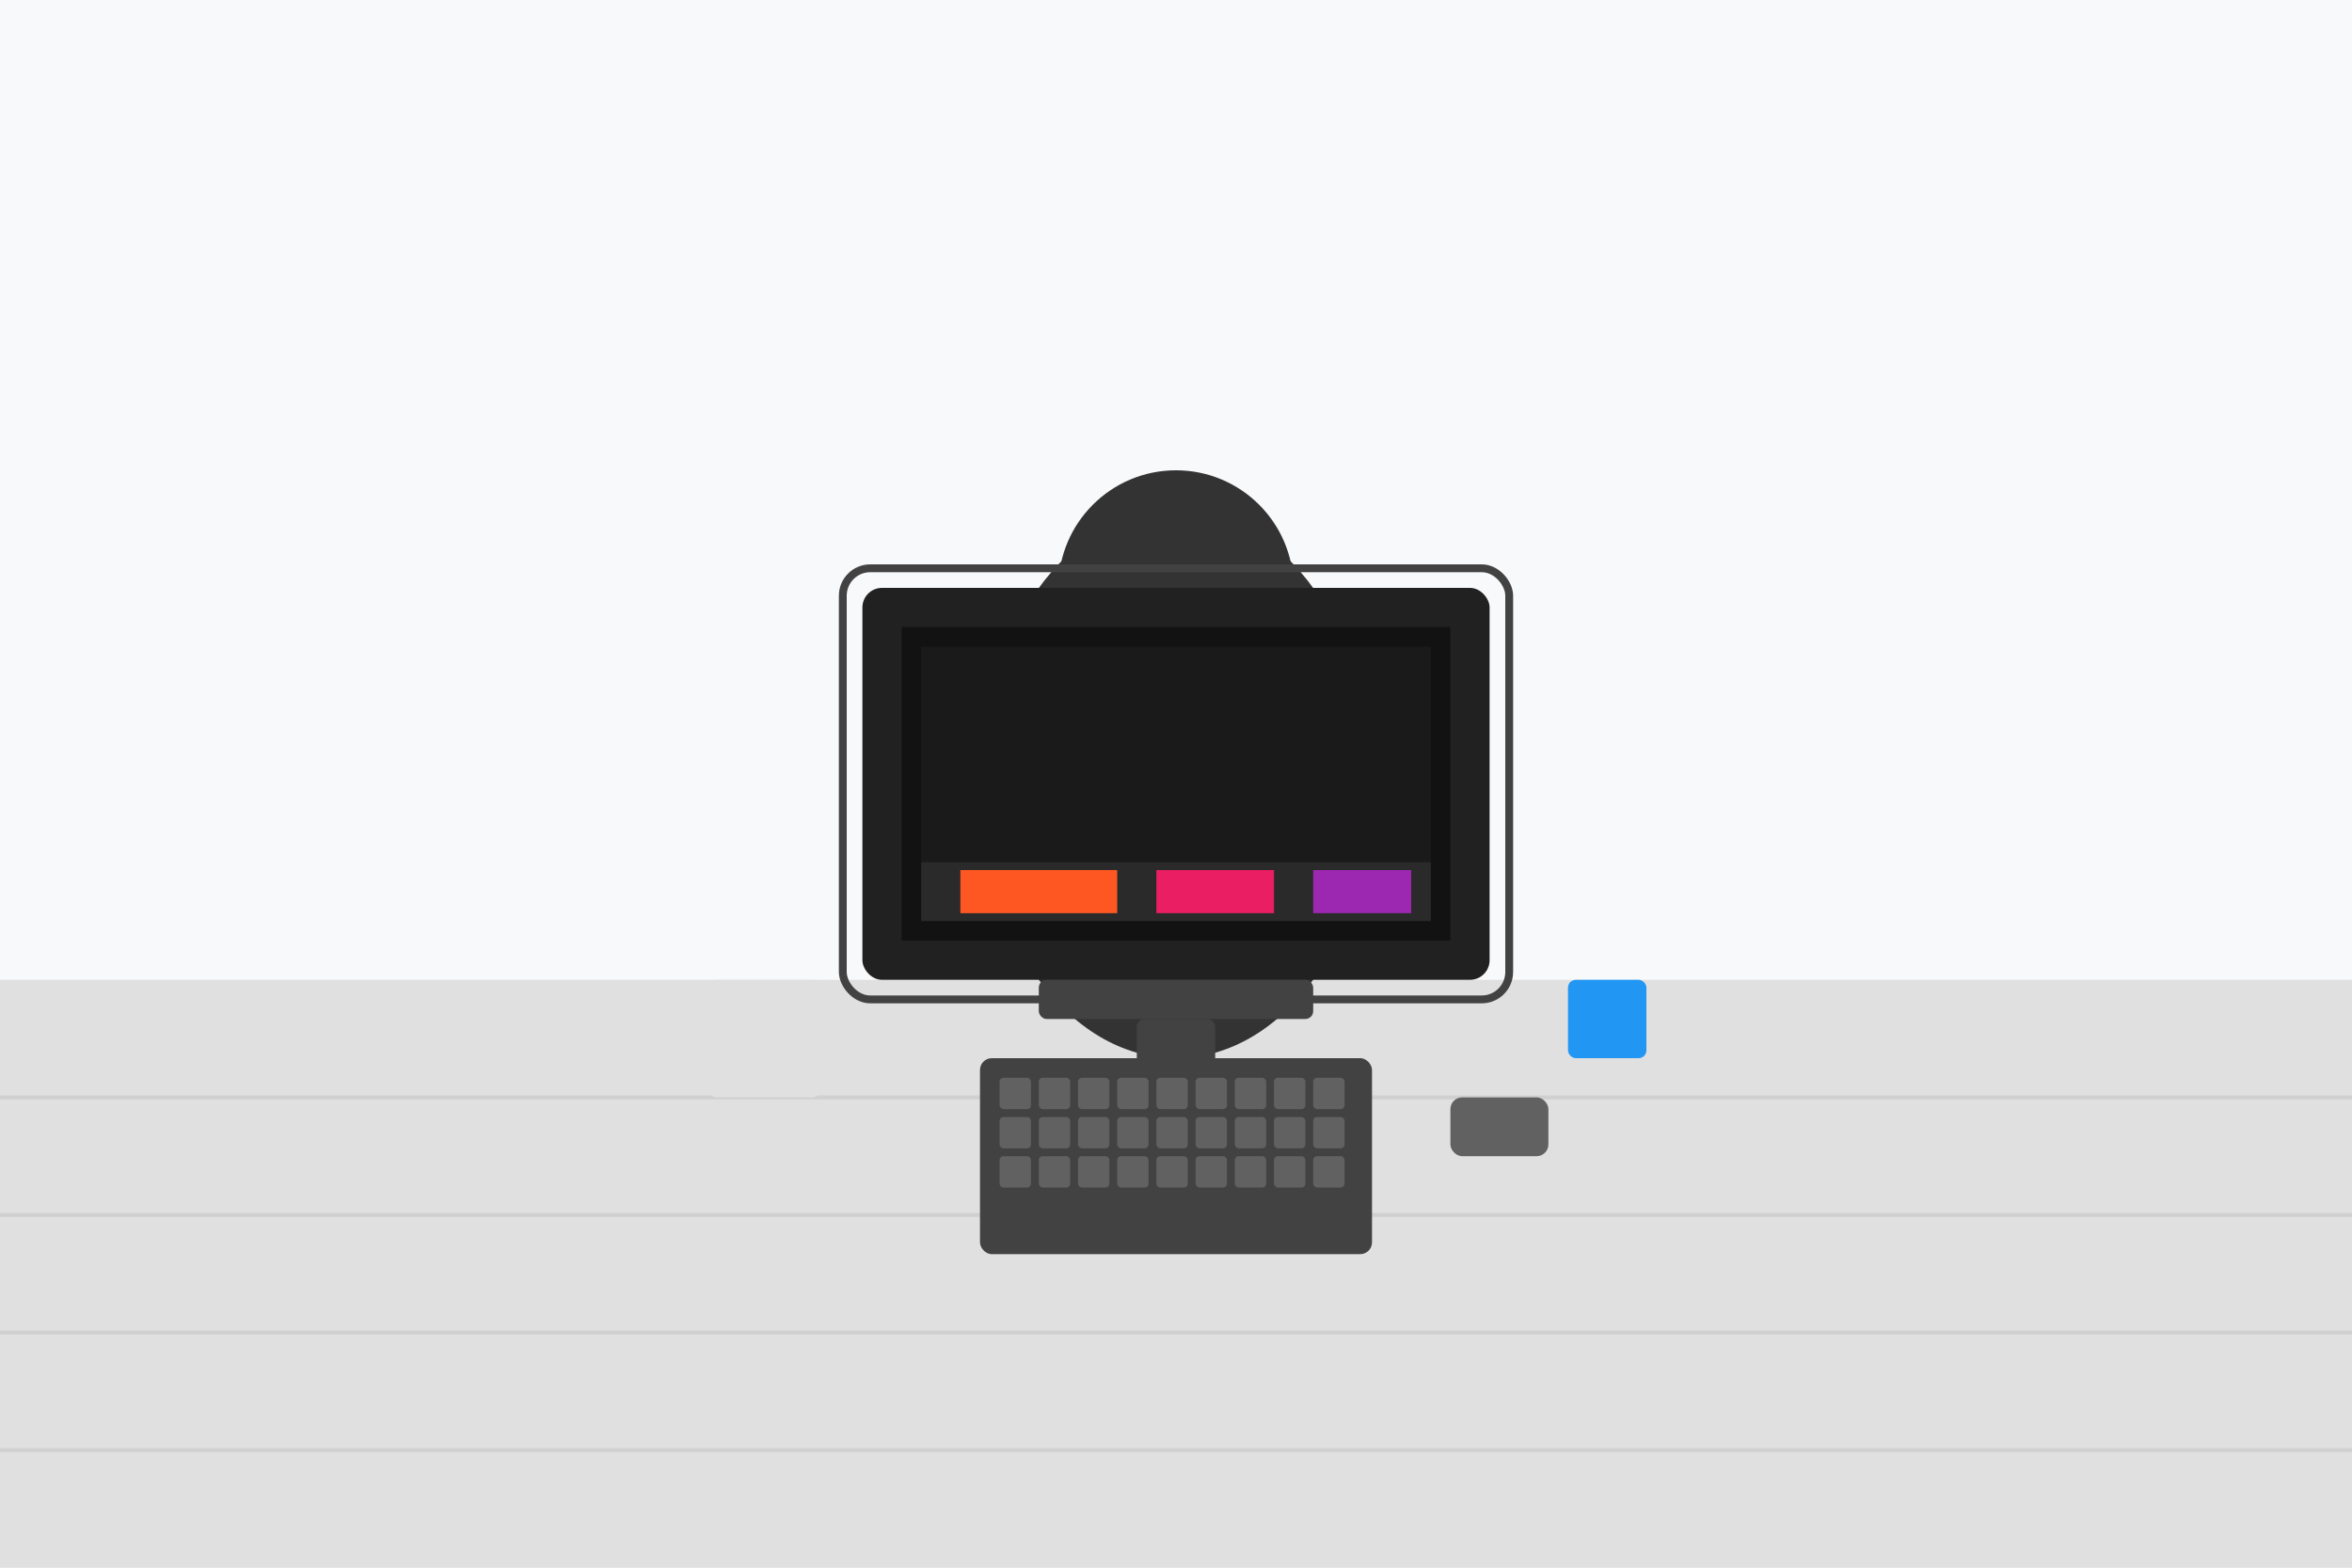 <svg width="600" height="400" xmlns="http://www.w3.org/2000/svg">
  <!-- 背景 -->
  <rect width="600" height="400" fill="#f8f9fa"/>
  
  <!-- 工作桌 -->
  <rect x="0" y="250" width="600" height="150" fill="#e0e0e0"/>
  
  <!-- 桌面纹理 -->
  <g stroke="#d0d0d0" stroke-width="1">
    <line x1="0" y1="280" x2="600" y2="280"/>
    <line x1="0" y1="310" x2="600" y2="310"/>
    <line x1="0" y1="340" x2="600" y2="340"/>
    <line x1="0" y1="370" x2="600" y2="370"/>
  </g>
  
  <!-- 人物剪影（简单表示） -->
  <ellipse cx="300" cy="200" rx="50" ry="70" fill="#333"/>
  
  <!-- 头部 -->
  <circle cx="300" cy="150" r="30" fill="#333"/>
  
  <!-- 电脑显示器 -->
  <rect x="220" y="150" width="160" height="100" rx="5" ry="5" fill="#212121"/>
  
  <!-- 显示器边框 -->
  <rect x="215" y="145" width="170" height="110" rx="7" ry="7" fill="none" stroke="#424242" stroke-width="2"/>
  
  <!-- 显示器底座 -->
  <rect x="265" y="250" width="70" height="10" rx="2" ry="2" fill="#424242"/>
  <rect x="290" y="260" width="20" height="20" rx="2" ry="2" fill="#424242"/>
  
  <!-- 显示器内容（视频编辑界面简化表示） -->
  <rect x="230" y="160" width="140" height="80" fill="#121212"/>
  
  <!-- 视频预览区 -->
  <rect x="235" y="165" width="130" height="70" fill="#1a1a1a"/>
  
  <!-- 视频编辑时间线（简化表示） -->
  <rect x="235" y="220" width="130" height="15" fill="#2a2a2a"/>
  <rect x="245" y="222" width="40" height="11" fill="#ff5722"/>
  <rect x="295" y="222" width="30" height="11" fill="#e91e63"/>
  <rect x="335" y="222" width="25" height="11" fill="#9c27b0"/>
  
  <!-- 键盘 -->
  <rect x="250" y="270" width="100" height="50" rx="3" ry="3" fill="#424242"/>
  
  <!-- 键盘按键（简化表示） -->
  <g fill="#616161">
    <!-- 第一行 -->
    <rect x="255" y="275" width="8" height="8" rx="1" ry="1"/>
    <rect x="265" y="275" width="8" height="8" rx="1" ry="1"/>
    <rect x="275" y="275" width="8" height="8" rx="1" ry="1"/>
    <rect x="285" y="275" width="8" height="8" rx="1" ry="1"/>
    <rect x="295" y="275" width="8" height="8" rx="1" ry="1"/>
    <rect x="305" y="275" width="8" height="8" rx="1" ry="1"/>
    <rect x="315" y="275" width="8" height="8" rx="1" ry="1"/>
    <rect x="325" y="275" width="8" height="8" rx="1" ry="1"/>
    <rect x="335" y="275" width="8" height="8" rx="1" ry="1"/>
    <!-- 第二行 -->
    <rect x="255" y="285" width="8" height="8" rx="1" ry="1"/>
    <rect x="265" y="285" width="8" height="8" rx="1" ry="1"/>
    <rect x="275" y="285" width="8" height="8" rx="1" ry="1"/>
    <rect x="285" y="285" width="8" height="8" rx="1" ry="1"/>
    <rect x="295" y="285" width="8" height="8" rx="1" ry="1"/>
    <rect x="305" y="285" width="8" height="8" rx="1" ry="1"/>
    <rect x="315" y="285" width="8" height="8" rx="1" ry="1"/>
    <rect x="325" y="285" width="8" height="8" rx="1" ry="1"/>
    <rect x="335" y="285" width="8" height="8" rx="1" ry="1"/>
    <!-- 第三行 -->
    <rect x="255" y="295" width="8" height="8" rx="1" ry="1"/>
    <rect x="265" y="295" width="8" height="8" rx="1" ry="1"/>
    <rect x="275" y="295" width="8" height="8" rx="1" ry="1"/>
    <rect x="285" y="295" width="8" height="8" rx="1" ry="1"/>
    <rect x="295" y="295" width="8" height="8" rx="1" ry="1"/>
    <rect x="305" y="295" width="8" height="8" rx="1" ry="1"/>
    <rect x="315" y="295" width="8" height="8" rx="1" ry="1"/>
    <rect x="325" y="295" width="8" height="8" rx="1" ry="1"/>
    <rect x="335" y="295" width="8" height="8" rx="1" ry="1"/>
  </g>
  
  <!-- 鼠标 -->
  <rect x="370" y="280" width="25" height="15" rx="3" ry="3" fill="#616161"/>
  
  <!-- 装饰物品 -->
  <rect x="180" y="250" width="30" height="30" rx="3" ry="3" fill="#e0e0e0"/>
  <rect x="400" y="250" width="20" height="20" rx="2" ry="2" fill="#2196f3"/>
</svg>
